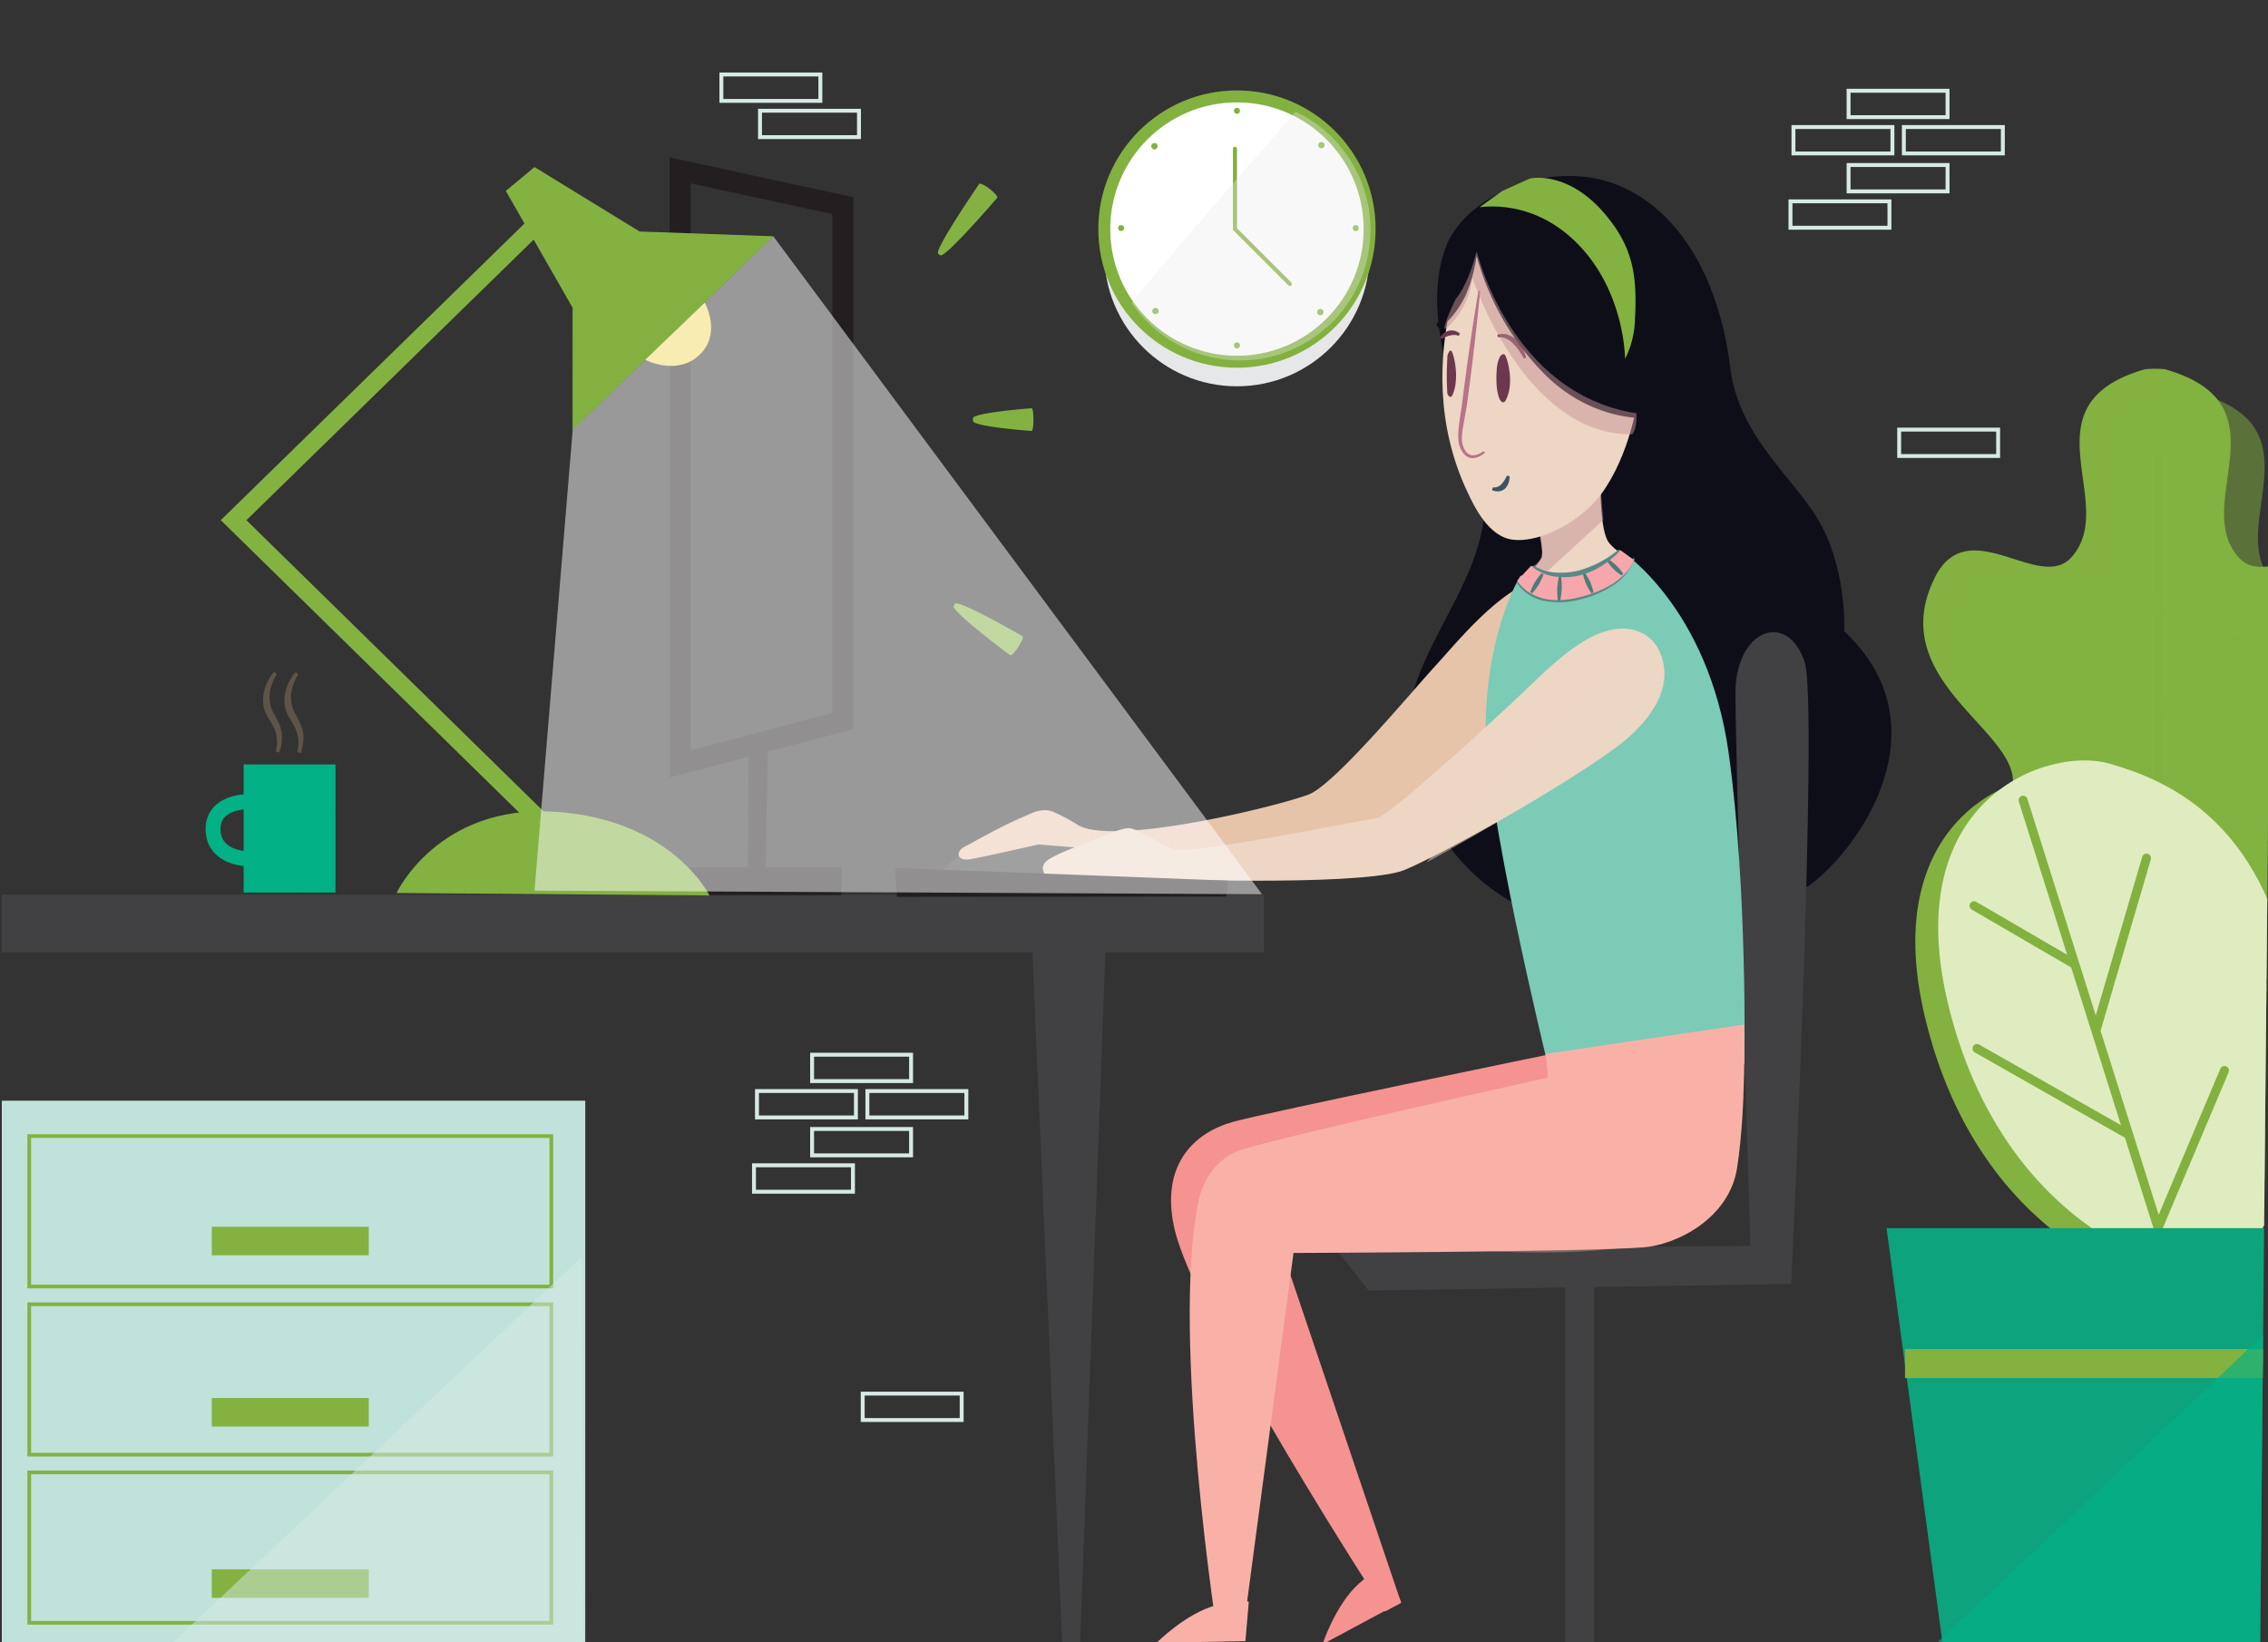 <svg xmlns="http://www.w3.org/2000/svg" viewBox="0 0 580 420">
  <rect x="0" y="0" width="580" height="420" fill="#333333" stroke="none"/>
  <defs>
    <clipPath id="a">
      <path fill="none" d="M578 420H.46V0H582l-4 420z"/>
    </clipPath>
  </defs>
  <g clip-path="url(#a)" data-name="Layer 4" style="isolation:isolate">
    <path fill="#0e0e19" d="M362.54 202.24c-12.67-30.19 20.45-50 16.88-78.07-1.29-10.16-17.93-39.75-9.56-61.29 4.82-12.4 26.21-22.61 43.72-15.6 16 6.4 26.11 24.2 28.87 46.58 2.31 18.76 17.39 28.85 23.65 41.1s5.54 26.5 5.54 26.5c25.15 23.55 5.19 53.88-8 64.26-11.31 8.93-77.64 32.28-101.1-23.48z"/>
    <path fill="#414042" d="M240.37 223.1s10.71-11.53 23.69-10.71 17.94 2.68 18.94 4.33 1.65 8.65 1.65 8.65z"/>
    <path fill="#e6c4aa" d="M367.33 170c6.94-7.57 22.75-27.54 34.44-21.12 6.58 3.61 11.28 19.35-7 34.63s-40.5 28.28-57.82 32.82c-17.51 4.59-71.36-.38-71.36-.38s-15.3 3.48-17.54 3.79c-3.09.62-4-1.85-1.32-3.23 2.36-1.2 9.11-5.15 14.91-7.59 1.93-.81 3.25-1.67 5.46-1.72a5.35 5.35 0 0 1 2.84.69 41.65 41.65 0 0 1 5.57 3c8.68 5.6 50-4.33 59.07-7.67 6.62-2.46 25.82-25.66 32.75-33.22z"/>
    <path fill="none" stroke="#231f20" stroke-width="5.355" stroke-miterlimit="10" d="M215.53 184.41l-41.6 10.94V43.56l41.6 9.04v131.81z"/>
    <path fill="#83b242" d="M255 50.6c-.12.16-12.18 14.16-14.28 14.69-.28.07-.88-.31-.88-.65 0-2.15 10.43-17.42 10.55-17.58.52-.69 5.13 2.86 4.61 3.54zm8.81 59.61c-.15 0-13.64-1-14.89-2.36a1.17 1.17 0 0 1 0-1.09c1.25-1.3 14.75-2.36 14.9-2.36.62 0 .62 5.81-.01 5.81zm-5.5 57.33c-.16-.1-13.84-10.32-14.42-12.31-.08-.26.27-.89.58-.92 2-.22 16.87 8.28 17 8.38.7.43-2.47 5.31-3.16 4.85z"/>
    <path fill="#f59391" d="M397.62 269.35s-74.24 15.25-82.38 17.57c-10.29 2.93-18.34 11.25-15 26.84 5.07 23.35 53.93 98.36 53.93 98.36l4.15-2.2-30.8-91.22 78.25-35.48z"/>
    <path fill="#414042" d="M447.94 328.21s-4.58-145.62-4.08-152.82c1-14.6 13.24-19 17.66-6.11 3.55 10.36-3.4 158.26-3.4 158.26z"/>
    <path fill="#414042" d="M341.72 319.52l116.35-1.02v9.85L350 330.05l-8.28-10.53"/>
    <path fill="#7ccbb7" d="M442.09 192.68c4.86 34.87 4 79.44 4 79.44l-50.5-.82s-16.18-66.2-15.65-86.92c.62-24.1 8.87-37.09 8.87-37.09l25.58-6.56s22.44 14.27 27.7 51.95z"/>
    <path fill="#414042" d="M-4.42 228.82h327.65v14.72H-4.42z"/>
    <path fill="#edd6c4" d="M387 179.44c8.37-7.73 21.66-23 32.95-17.54 6.35 3.05 10.89 16.36-6.75 29.27S362.66 221.6 358 222.9c-13.39 3.71-62.56 1.87-62.56 1.87s-26 1.25-27 .61c-1.76-2.07-2.82-4-.07-5.71s7.31-3.29 14.06-5.95c2.55-1 4.4-1.85 6.26-1.93s8.32 4.25 11.28 5.33c4.65 1.7 49.49-7.74 51.9-7.81 2.74-.09 27.13-22.46 35.13-29.87z"/>
    <path fill="#f9b1a7" d="M446 262s.57 21.23-1.76 36.6c-2 13.18-15.73 19.76-23.89 20.39-15.48 1.19-89.56 1.44-89.56 1.44l-13 97.68-6.41.31s-11.84-75.91-5-110.74c1.5-7.58 6.21-12.23 11.51-13.8 13.69-4.07 78-18.3 78-18.3l-.63-6.06z"/>
    <path fill="#c1e2da" d="M-1.19 281.49h150.86v139.55H-1.19z"/>
    <path fill="none" stroke="#83b241" stroke-width=".944" stroke-miterlimit="10" d="M7.48 290.54h133.51v38.47H7.48zm0 43h133.51v38.47H7.48zm0 43h133.51v38.47H7.48z"/>
    <path fill="#414042" d="M276.1 423.5h-4.32l-8.04-186.03h19.16l-6.8 186.03"/>
    <path fill="#231f20" d="M195.76 223.16h-4.52l.21-31.11 4.94-1.29-.63 32.4"/>
    <path fill="#231f20" d="M174.82 221.81h40.37v7.11h-40.37z"/>
    <path fill="#414042" d="M400.27 326.71h7.4v96.19h-7.4z"/>
    <path fill="#83b241" d="M54.16 313.73h40.15v7.3H54.16zm0 43.8h40.15v7.3H54.16zm0 43.8h40.15v7.3H54.16zm92.3-322.58l-17.1-29.93 7.33-6.1 26.87 16.48 34.2 1.23-51.3 49.47V78.75"/>
    <path fill="none" stroke="#83b241" stroke-width="4.59" stroke-miterlimit="10" d="M138.52 56.08l-78.78 76.95 80.2 78.6"/>
    <path fill="#83b241" d="M101.41 228.37s10.65-22.76 40.59-20.77 39.43 21.4 39.43 21.4z"/>
    <path fill="#231f20" d="M229.37 229.37l-.46-7.42 85.07 3.27-.39 4.06-84.22.09"/>
    <path fill="#edd6c4" d="M392.15 129.3s3.14 11.71 2 13.54-1.85 2.62-5 4.54c0 0 7 12.67 27.35-5a11.84 11.84 0 0 1-4.94-3.48c-2.34-2.7-2.24-13.89-2.24-13.89z"/>
    <path fill="#c69397" d="M409.34 125.28l.69 7.66-15.37 14.12-2.87-2.17s2.5-1.17 2.56-3.39-2.19-12.2-2.19-12.2 17.62-3.69 17.18-4.02z" style="mix-blend-mode:multiply" opacity=".5"/>
    <path fill="#588986" d="M388.47 149.09a10.88 10.88 0 0 0 7.23 3.69 22.11 22.11 0 0 0 8.31-.69 28.67 28.67 0 0 0 7.81-3.12 13.65 13.65 0 0 0 5.71-6c.14-.39.57-.32.44.15a13.55 13.55 0 0 1-5.6 6.67 26.1 26.1 0 0 1-8.06 3.45 20.81 20.81 0 0 1-8.78.54 11 11 0 0 1-7.46-4.47c-.26-.39.15-.56.4-.22z"/>
    <path fill="#f7a7ab" d="M391.58 144.68c.3 0 3.21 3 10 2.17s12.73-6.12 12.73-6.12l3.55 2.47s-1.64 6.45-13.85 9.52-16-4.25-16-4.25z"/>
    <path fill="#4c7c79" d="M391.34 151.41a13.89 13.89 0 0 1 2.88-4.8s.53.25.52.31a22.84 22.84 0 0 1-1.2 2.55 22.84 22.84 0 0 1-1.68 2.25 1.09 1.09 0 0 1-.52-.31zm7.04 2.21a26.89 26.89 0 0 1-.16-3.05 26.89 26.89 0 0 1 .41-3 1 1 0 0 1 .61 0 26.89 26.89 0 0 1 .16 3.05 26.89 26.89 0 0 1-.41 3 1 1 0 0 1-.61 0zm8.57-1.92a21.25 21.25 0 0 1-1.34-2.36 21.25 21.25 0 0 1-.82-2.59 1.13 1.13 0 0 1 .56-.24 21.25 21.25 0 0 1 1.34 2.36 21.25 21.25 0 0 1 .82 2.59 1.13 1.13 0 0 1-.56.24zm7.71-4.56a11.48 11.48 0 0 1-3.62-3.57s.38-.46.43-.43a11.48 11.48 0 0 1 3.62 3.57 1.19 1.19 0 0 1-.43.43z"/>
    <path fill="#588986" d="M414.15 141a23.38 23.38 0 0 1-4.68 3.79 18.76 18.76 0 0 1-5.61 2.38 17 17 0 0 1-6.1.28 11.59 11.59 0 0 1-5.61-2.27c-.13-.08 0-.17-.1-.3s.2-.19.34-.1a12.15 12.15 0 0 0 5.48 1.64 19.33 19.33 0 0 0 5.71-.47 27.4 27.4 0 0 0 10.24-5.31.24.24 0 1 1 .33.36z"/>
    <path fill="#02b186" d="M62.31 195.5h23.48v32.75H62.31z"/>
    <path fill="#f59391" d="M347.57 404.93c-6 5.32-9.37 15.58-9.37 15.58l20.08-10.77-3.71-9.41s-2.26.42-7 4.6z"/>
    <path fill="#f9b1a7" d="M311.07 410.51c-7.74 2-15.29 9.61-15.29 9.61l22.71-.41.87-10.1s-2.2-.66-8.29.9z"/>
    <path fill="none" stroke="#02b186" stroke-width="3.825" stroke-miterlimit="10" d="M63.55 205s-9.06-.21-9.06 7c0 7.62 8.86 7.62 8.86 7.62"/>
    <path fill="#edd6c4" d="M422 163.43s-51.59 50-57.15 57.15c0 0 40-22.25 50.36-31a40.15 40.15 0 0 0 8.57-9.77 15.1 15.1 0 0 0 1.94-7.46c-.06-3.79-1.97-7.68-3.72-8.92z" style="mix-blend-mode:multiply" opacity=".5"/>
    <path fill="#f9b1a7" d="M446.06 272.12l-.11-10-15.86 2.27-54.71 55.14s30.82 2.92 50.44-2.62a31.05 31.05 0 0 0 14.42-9.68 20.9 20.9 0 0 0 3.6-7.52c2.26-9.71 2.22-27.59 2.22-27.59z" style="mix-blend-mode:multiply" opacity=".35"/>
    <path fill="#83b241" d="M526.33 250.68c-12.85-1.88-50.85-20.36-21.34-38.51 32.13-19.77-26.36-31.31-10.3-64.26 8.49-17.41 26.77 3.71 35-5.35 12.52-13.77-12.69-39.06 18.87-48.14a28 28 0 0 1 5.07 0c31.75 9.05 6.39 34.39 18.93 48.18 8.24 9.06 26.53-12.05 35 5.35 16.06 33-42.43 44.49-10.3 64.26 29.51 18.16-8.36 38-21.34 38.51.08-.04-27.74 3.15-49.59-.04z"/>
    <path fill="#83b241" d="M535 256.85c-12.85-1.88-50.85-20.36-21.34-38.51 32.13-19.77-26.36-31.31-10.3-64.26 8.49-17.41 26.78 3.71 35-5.36 12.52-13.77-12.69-39.06 18.87-48.14a28 28 0 0 1 5.07 0c31.75 9.05 6.39 34.39 18.93 48.18 8.24 9.06 30.53-12.05 39 5.36 16.07 33-46.43 44.49-14.3 64.26 29.51 18.16-8.36 38-21.34 38.51.01-.04-27.76 3.11-49.59-.04z" style="mix-blend-mode:multiply" opacity=".5"/>
    <path fill="#fff" stroke="#82b140" stroke-width="2.295" d="M551.95 243.67V116m.2 40.14l-9.47-11.12" style="mix-blend-mode:multiply" stroke-linecap="round"/>
    <path fill="#fff" stroke="#82b140" stroke-width="1.033" d="M552.36 214.63l-9.47-11.12" stroke-linecap="round"/>
    <path fill="#fff" stroke="#82b140" stroke-width="2.295" d="M551.95 181.88c1.24 0 19.77-18.12 19.77-18.12m-19.36 67.56c1.24 0 19.77-18.12 19.77-18.12" style="mix-blend-mode:multiply" stroke-linecap="round"/>
    <path fill="#82b140" d="M557.32 242.57l-3.11 71.95-4.01-.31v-71.67l7.12.03"/>
    <path fill="#83b241" d="M492.31 260.28c-12.57-52.31 25.54-65.92 41.3-61.35 13.13 3.8 39.48 13.35 46.74 56.79 6.52 39-6 68.45-19 73-8.35 2.93-54.91-9.62-69.04-68.44z"/>
    <path fill="#dfecbf" d="M498.16 256.64c-12.57-52.31 25.54-65.92 41.3-61.35 13.13 3.8 39.48 13.35 46.74 56.79 6.52 39-6 68.45-19 73-8.37 2.92-54.91-9.62-69.04-68.44z" style="mix-blend-mode:multiply"/>
    <path fill="#fff" stroke="#82b140" stroke-width="2.295" d="M556.54 328.73l-39.17-124.1m31.56 14.83L536 263.57m32.87 10.19l-16.89 40.01m-47.16-82.14l25.48 14.83m-24.72 21.68l38.79 22.05" style="mix-blend-mode:multiply" stroke-linecap="round"/>
    <path fill="#0da37c" d="M497.09 422.59l-14.64-108.51h98.43v110.23l-83.79-1.72"/>
    <path fill="#83b241" d="M487.17 345.01h94.39v7.41h-94.39z"/>
    <circle cx="316.33" cy="64.86" r="33.93" fill="#e6e7e8" style="mix-blend-mode:multiply"/>
    <circle cx="316.33" cy="58.58" r="33.93" fill="#fff" stroke="#82b140" stroke-width="3.06"/>
    <path fill="none" stroke="#82b140" stroke-width="1.037" d="M315.82 38.05v20.53l14.03 14.03" stroke-linecap="round"/>
    <circle cx="316.33" cy="88.33" r=".77" fill="#82b140"/>
    <circle cx="316.33" cy="28.33" r=".77" fill="#82b140"/>
    <circle cx="286.71" cy="58.33" r=".77" fill="#82b140"/>
    <circle cx="346.71" cy="58.33" r=".77" fill="#82b140"/>
    <circle cx="337.65" cy="79.81" r=".77" fill="#82b140" transform="rotate(-45 337.65 79.81)"/>
    <circle cx="295.23" cy="37.38" r=".77" fill="#82b140" transform="rotate(-45 295.233 37.38)"/>
    <circle cx="295.49" cy="79.54" r=".77" fill="#82b140" transform="rotate(-45 295.488 79.545)"/>
    <circle cx="337.92" cy="37.12" r=".77" fill="#82b140" transform="rotate(-45 337.924 37.117)"/>
    <circle cx="337.65" cy="79.81" r=".77" fill="#82b140" transform="rotate(-45 337.65 79.81)"/>
    <circle cx="295.23" cy="37.38" r=".77" fill="#82b140" transform="rotate(-45 295.233 37.38)"/>
    <circle cx="295.49" cy="79.54" r=".77" fill="#82b140" transform="rotate(-45 295.488 79.545)"/>
    <circle cx="337.92" cy="37.12" r=".77" fill="#82b140" transform="rotate(-45 337.924 37.117)"/>
    <path fill="#edd6c4" d="M370.94 78.28c-2.82 12.61-3.92 30.15 4.37 47.63 1.74 3.68 5.37 11.42 11.65 12.12 7.54.84 17.88-5.28 22.59-11.77 7.28-10 9.15-23.52 9.15-23.52L378 64.58l-3.76 9-1.19 2.42"/>
    <path fill="#b97288" d="M379.45 116a4.71 4.71 0 0 1-2.84 1.17 2.74 2.74 0 0 1-1.57-.5 4.21 4.21 0 0 1-1.09-1.18 6.21 6.21 0 0 1-1-3 17.22 17.22 0 0 1 .08-3c.2-2 .54-3.9.81-5.82l.74-5.79q1.52-11.63 3.45-23.2c.1-.6.55-.55.48.06q-1.16 11.67-2.64 23.28c-.27 1.93-.48 3.88-.79 5.83s-.69 3.86-1 5.76-.44 3.82.51 5.4a2.47 2.47 0 0 0 1.95 1.44 4.21 4.21 0 0 0 2.51-.87c.63-.3.95.07.4.42z"/>
    <path fill="#6c384d" d="M385.34 91.88A6.29 6.29 0 0 0 385 91a1.68 1.68 0 0 0-.19-.3c-.1-.12-.23-.07-.22 0 0-.07 0-.15-.17-.14 0 0-.53.06-.91.82a8.69 8.69 0 0 0-.75 3.19 25.94 25.94 0 0 0 0 4.26 13.75 13.75 0 0 0 .37 2.16 5.65 5.65 0 0 0 .35 1 1.79 1.79 0 0 0 .63.82.58.58 0 0 0 .56 0 1.21 1.21 0 0 0 .39-.44 10 10 0 0 0 .42-.94 10.75 10.75 0 0 0 .55-2.11 15.61 15.61 0 0 0 0-4.28 16.34 16.34 0 0 0-.69-3.16zm-13.68-.97a6.66 6.66 0 0 0-.31-.85 1.67 1.67 0 0 0-.16-.29c-.08-.11-.19-.07-.18 0 0-.07 0-.14-.15-.14a2.57 2.57 0 0 0-.72 2 68.38 68.38 0 0 0 0 9 1.72 1.72 0 0 0 .53.79.42.42 0 0 0 .47 0 1.13 1.13 0 0 0 .32-.43c.12-.29.24-.59.34-.9a11.78 11.78 0 0 0 .44-2 17.53 17.53 0 0 0 0-4.12 18 18 0 0 0-.58-3.06z"/>
    <path fill="#385665" d="M386.06 121.84v.32a4.69 4.69 0 0 1-.13.8 3.81 3.81 0 0 1-1 1.95 2.94 2.94 0 0 1-1 .61 3.12 3.12 0 0 1-1.17.14 3.07 3.07 0 0 1-1.18-.33c-.08 0 .2-.67.23-.68h.19a3 3 0 0 0 .64-.06 2.53 2.53 0 0 0 1.27-.72 7 7 0 0 0 1.43-2.2 1.44 1.44 0 0 1 .72.17z"/>
    <path fill="#6c384d" d="M389.69 91.65l-.24-.42c-.16-.26-.34-.63-.61-1a12.89 12.89 0 0 0-1.84-2.3 5.67 5.67 0 0 0-2.31-1.52 3.51 3.51 0 0 0-1.07-.17 2.23 2.23 0 0 0-.43 0c-.06 0-.31-.57-.18-.63a3.83 3.83 0 0 1 1.87-.17 5.46 5.46 0 0 1 3 1.56 9 9 0 0 1 1.79 2.74 10.54 10.54 0 0 1 .45 1.16l.16.47c0 .15-.51.35-.59.28z"/>
    <path fill="#0e0e19" d="M376.62 61.22a68.68 68.68 0 0 0 17.83 33.91c13.55 14 29.16 11.71 29.16 11.71"/>
    <path fill="#83b241" d="M415.58 91.79s0-15.84-10.79-28C394.31 52 382.29 52.53 378.38 53l5.74-4.13 7.12-3.21s9.64-2.3 19.29 9.18c7 8.34 8.21 15.4 7.58 26.87a23.62 23.62 0 0 1-2.53 10.08z"/>
    <path fill="#6c384d" d="M368.26 86.31l.17-.22a3.84 3.84 0 0 1 .47-.52 3.69 3.69 0 0 1 1.63-1 3.24 3.24 0 0 1 1.93.19 3.11 3.11 0 0 1 .89.56c.06.06-.33.54-.37.54l-.22-.07a3.33 3.33 0 0 0-.56-.11 4 4 0 0 0-1.38.12 5.51 5.51 0 0 0-1.36.49 4.45 4.45 0 0 0-.53.3l-.22.13c-.07.04-.46-.34-.45-.41z"/>
    <path fill="#0e0e19" d="M367.36 82.83l.69-.76a7.72 7.72 0 0 0 .73-.87c.26-.35.56-.71.85-1.14a37.25 37.25 0 0 0 3.22-5.87 66.71 66.71 0 0 0 2.62-6.35c.72-2 1.14-3.64 1.14-3.64.06-.2 1.14 0 1.13.27a37.58 37.58 0 0 1-.67 4 34.89 34.89 0 0 1-2.25 7 24.11 24.11 0 0 1-3.95 6c-.37.41-.75.75-1.07 1.08a7.67 7.67 0 0 1-.91.79l-.85.66c-.23-.07-.79-1-.68-1.17z"/>
    <path fill="#c69397" d="M418.48 105.69c-32.22-5-40.84-41.42-40.84-41.42-2.63 9.85-5.29 11.82-5.51 12.49 0 0-3.22 6.57-2.63 7.38.3 0 6.28-4.84 7-13.16 0 0 13.15 40.33 40.86 40.11.12 0-.19.37.45-.68.82-1.34.67-4.72.67-4.72z" style="mix-blend-mode:multiply" opacity=".5"/>
    <path fill="none" stroke="#d6e9e5" stroke-width="1.002" stroke-miterlimit="10" d="M458.64 32.49h25.31v6.75h-25.31zm28.24 0h25.31v6.75h-25.31zm-14.14-9.28h25.31v6.75h-25.31zm0 18.99h25.31v6.75h-25.31zm-14.86 9.29h25.31v6.75h-25.31zm27.8 58.38h25.31v6.75h-25.31zm-301.2-90.82h25.31v6.75h-25.31zm9.88 9.27h25.31v6.75h-25.31zm-.78 250.7h25.31v6.75h-25.31zm28.24 0h25.31v6.75h-25.31zm-14.14-9.29h25.31v6.75h-25.31zm0 18.99h25.31v6.75h-25.31zm-14.86 9.29h25.31v6.75h-25.31zm27.8 58.39h25.31v6.75h-25.31z" style="mix-blend-mode:multiply"/>
    <path fill="#d6e9e5" d="M148.78 321.41l-105.87 99.9 106.37-1.21-.5-98.69" style="mix-blend-mode:multiply" opacity=".5"/>
    <path fill="#82b140" d="M165.27 59.42l-18.9 17.76-.05 32.91 50.88-49.64-31.93-1.03" style="mix-blend-mode:multiply" opacity=".34"/>
    <path fill="#02b186" d="M578.97 341.23l-84.86 80.07 85.26-.97-.4-79.1M85.49 206.33l-22.8 21.51 22.91-.26-.11-21.25" style="mix-blend-mode:multiply" opacity=".65"/>
    <path fill="#c4a17b" d="M76.05 192.19l.18-1a10.25 10.25 0 0 0 0-2.51 8.4 8.4 0 0 0-1-3c-.52-1-1.21-2-1.7-3a8.74 8.74 0 0 1-.61-1.73 9.07 9.07 0 0 1-.17-1.95 10.81 10.81 0 0 1 .73-3.63 11.37 11.37 0 0 1 2-3.38c.18-.18.84.42.75.59a8.72 8.72 0 0 0-.52.88 11.89 11.89 0 0 0-.93 2.36 8.59 8.59 0 0 0 .4 6.07c.4.86 1 1.86 1.56 3a9.25 9.25 0 0 1 .86 3.63 10.71 10.71 0 0 1-.34 2.81l-.26 1.12c-.17.19-.94-.04-.95-.26zm-5.47-.1l.18-1a10.25 10.25 0 0 0 0-2.51 8.39 8.39 0 0 0-1-3c-.52-1-1.21-2-1.7-3a8.74 8.74 0 0 1-.61-1.73 9.07 9.07 0 0 1-.17-1.95 10.81 10.81 0 0 1 .72-3.6 11.37 11.37 0 0 1 2-3.38c.18-.18.84.42.75.59a8.72 8.72 0 0 0-.52.88 11.89 11.89 0 0 0-.93 2.36 8.59 8.59 0 0 0 .4 6.07c.4.86 1 1.86 1.56 3a9.25 9.25 0 0 1 .86 3.63 10.71 10.71 0 0 1-.34 2.81l-.33 1.07c-.1.21-.86-.02-.87-.24z" opacity=".3"/>
    <path fill="#fff" d="M197.76 60.43l124.98 168.26-186.05-.92 9.77-117.87 51.3-49.47" opacity=".5"/>
    <path fill="#7ccbb7" d="M430.19 264.3l15.71-16.68.15 14.42-15.86 2.26" style="mix-blend-mode:multiply" opacity=".4"/>
    <path fill="#ececec" d="M350.48 58.79a33.38 33.38 0 0 1-61.06 18.66c7.87-10.16 33.76-39.4 41.86-48.89a33.38 33.38 0 0 1 19.2 30.23z" style="mix-blend-mode:multiply" opacity=".35"/>
    <path fill="#f8ecb1" d="M180.21 77.4s4.46 7.82-1.32 13.35S165 92 165 92z"/>
  </g>
</svg>